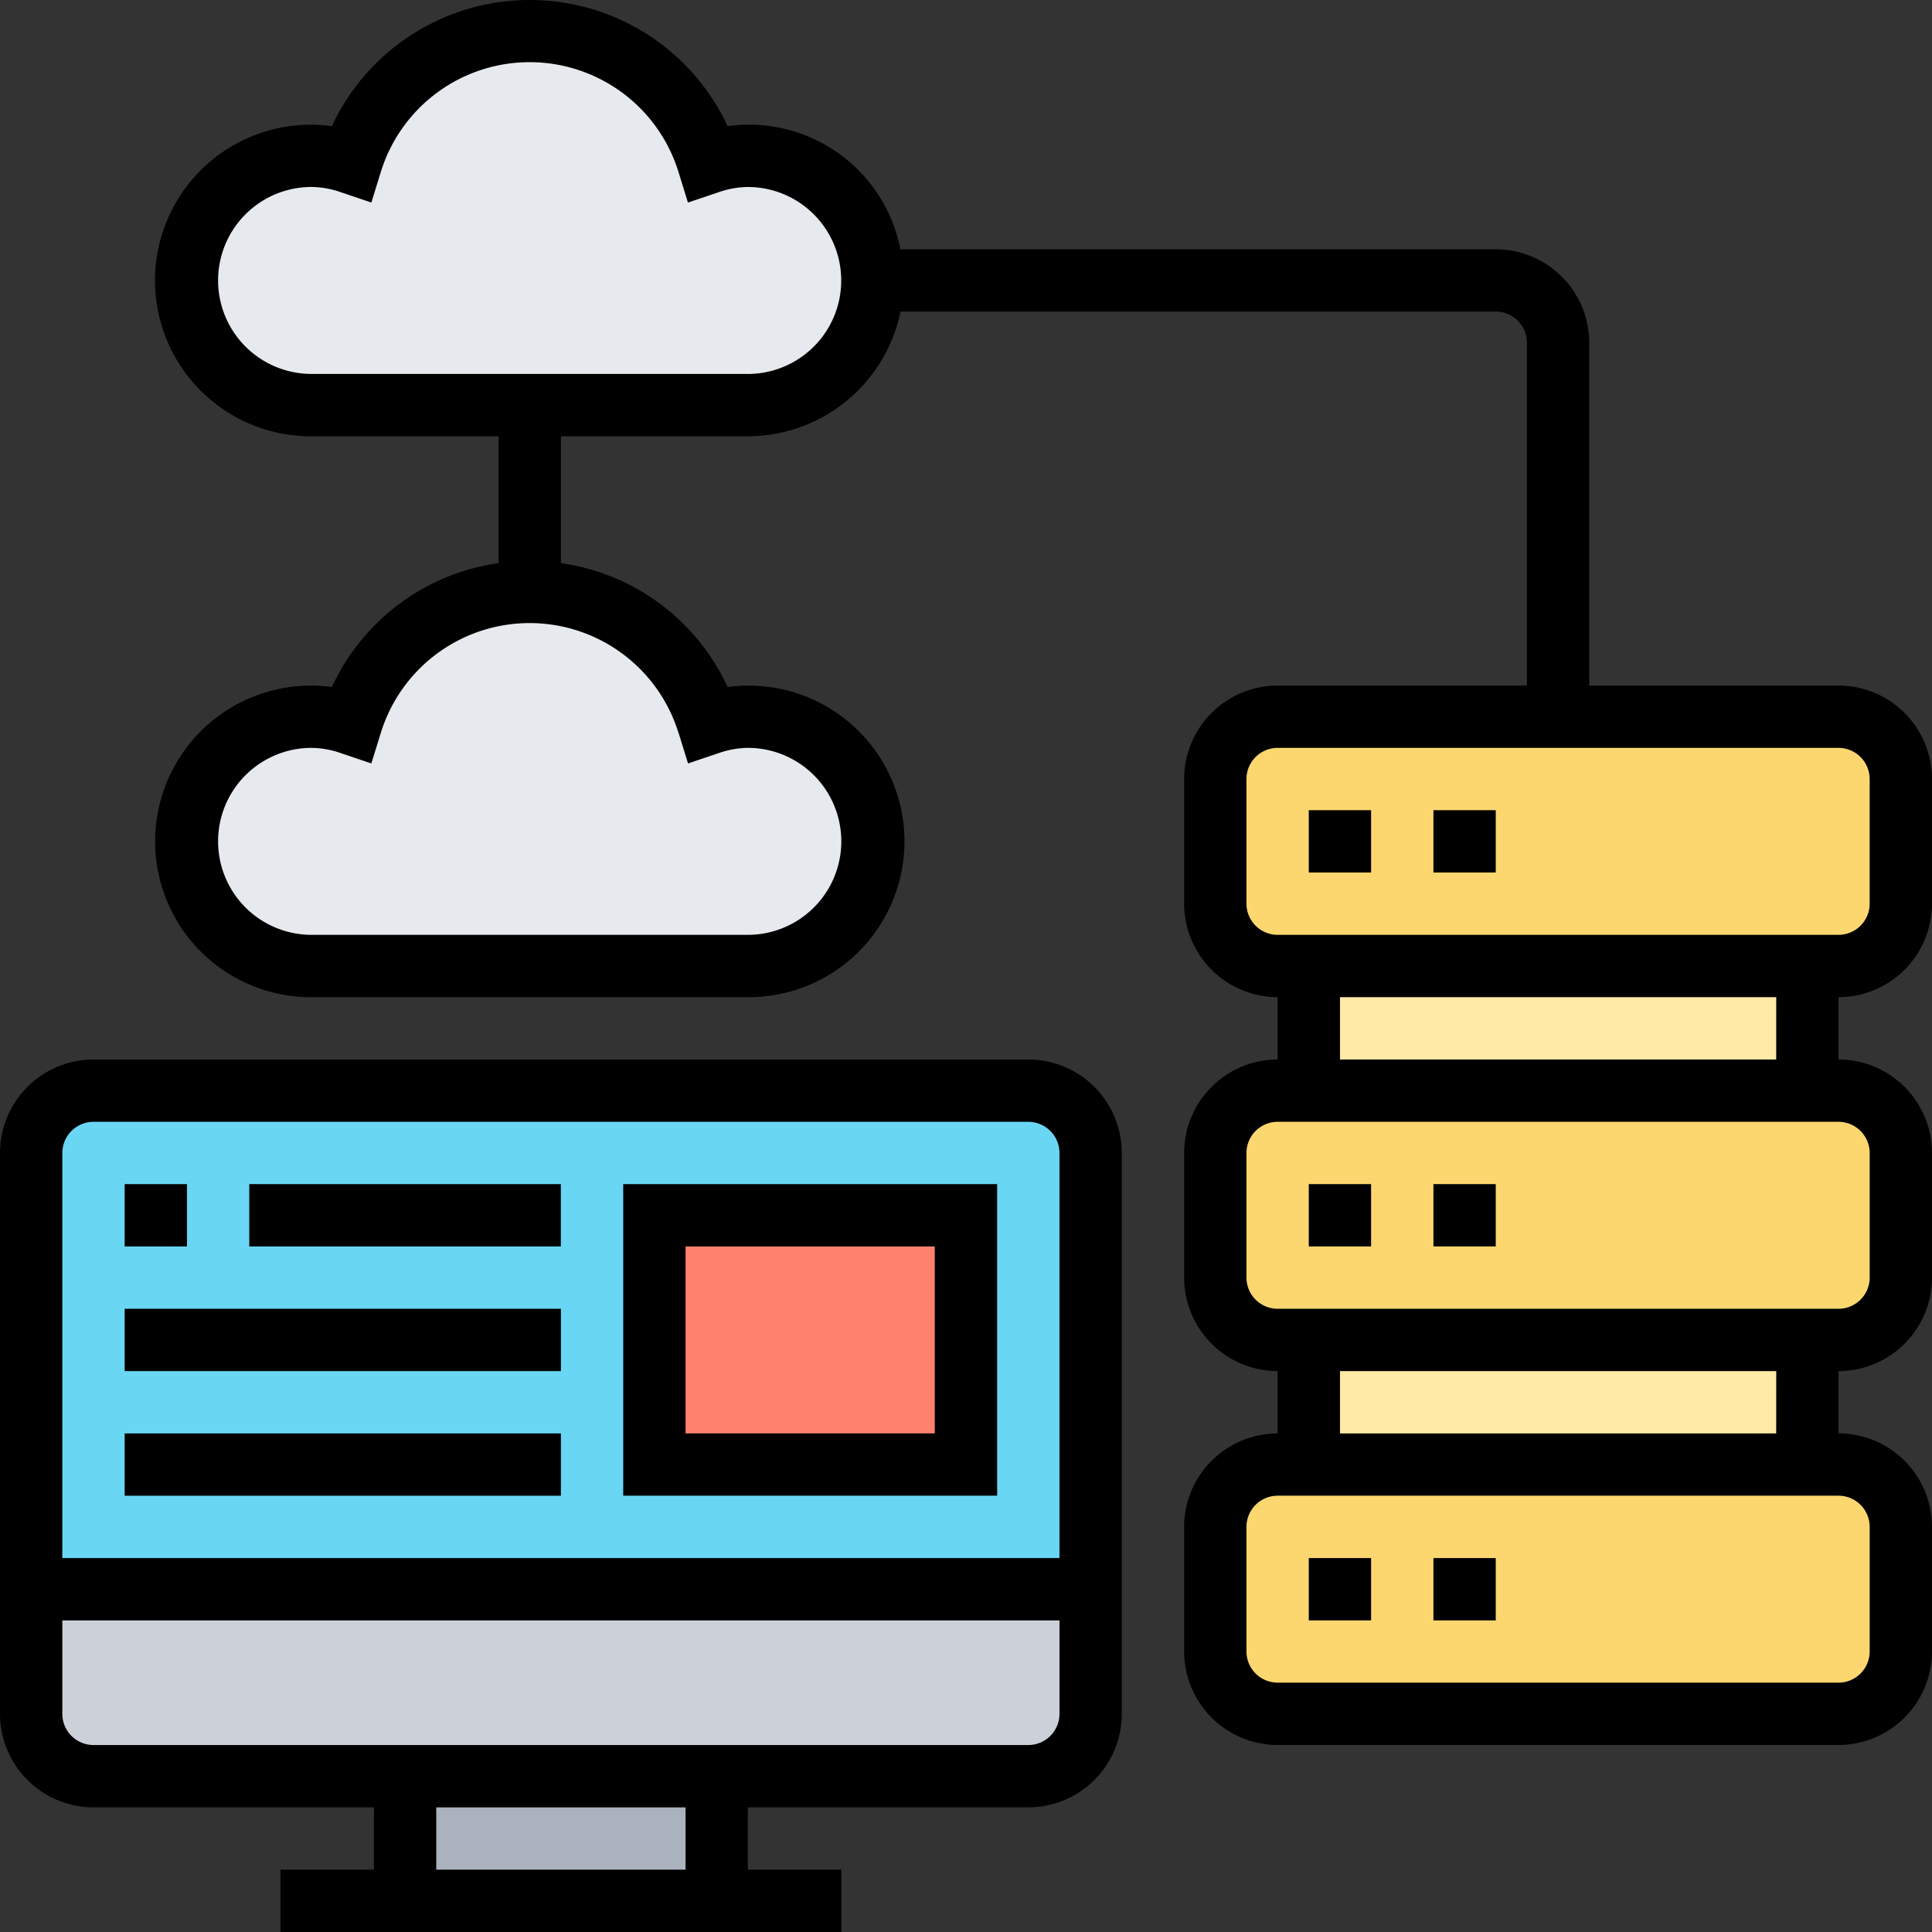<svg xmlns="http://www.w3.org/2000/svg" width="127.747" height="127.747" viewBox="0 0 127.747 127.747">
  <rect x="0" y="0" width="127.747" height="127.747" fill="#333333" stroke="none"/>
  <g id="Grupo_131952" data-name="Grupo 131952" transform="translate(1912.716 6092.566)">
    <g id="base-de-datos-en-la-nube" transform="translate(-1913.716 -6093.566)">
      <g id="Grupo_129727" data-name="Grupo 129727" transform="translate(3.06 3.06)">
        <g id="Grupo_129716" data-name="Grupo 129716" transform="translate(84.478 86.538)">
          <path id="Trazado_194922" data-name="Trazado 194922" d="M43,44H75.967v8.242H43Z" transform="translate(-43 -44)" fill="#ffeaa7"/>
        </g>
        <g id="Grupo_129717" data-name="Grupo 129717" transform="translate(84.478 61.813)">
          <path id="Trazado_194923" data-name="Trazado 194923" d="M43,32H75.967v8.242H43Z" transform="translate(-43 -32)" fill="#ffeaa7"/>
        </g>
        <g id="Grupo_129718" data-name="Grupo 129718" transform="translate(78.296 94.78)">
          <path id="Trazado_194924" data-name="Trazado 194924" d="M46.181,48H81.209a4.133,4.133,0,0,1,4.121,4.121v8.242a4.133,4.133,0,0,1-4.121,4.121H44.121A4.133,4.133,0,0,1,40,60.363V52.121A4.133,4.133,0,0,1,44.121,48Z" transform="translate(-40 -48)" fill="#fcd770"/>
        </g>
        <g id="Grupo_129719" data-name="Grupo 129719" transform="translate(78.296 70.055)">
          <path id="Trazado_194925" data-name="Trazado 194925" d="M46.181,36H81.209a4.133,4.133,0,0,1,4.121,4.121v8.242a4.133,4.133,0,0,1-4.121,4.121H44.121A4.133,4.133,0,0,1,40,48.363V40.121A4.133,4.133,0,0,1,44.121,36Z" transform="translate(-40 -36)" fill="#fcd770"/>
        </g>
        <g id="Grupo_129720" data-name="Grupo 129720" transform="translate(78.296 45.33)">
          <path id="Trazado_194926" data-name="Trazado 194926" d="M40,36.363V28.121A4.133,4.133,0,0,1,44.121,24H81.209a4.133,4.133,0,0,1,4.121,4.121v8.242a4.133,4.133,0,0,1-4.121,4.121H44.121A4.133,4.133,0,0,1,40,36.363Z" transform="translate(-40 -24)" fill="#fcd770"/>
        </g>
        <g id="Grupo_129721" data-name="Grupo 129721" transform="translate(24.725 115.384)">
          <path id="Trazado_194927" data-name="Trazado 194927" d="M14,58H34.6v8.242H14Z" transform="translate(-14 -58)" fill="#aab2bd"/>
        </g>
        <g id="Grupo_129722" data-name="Grupo 129722" transform="translate(0 103.022)">
          <path id="Trazado_194928" data-name="Trazado 194928" d="M72.055,52v8.242a4.133,4.133,0,0,1-4.121,4.121H6.121A4.133,4.133,0,0,1,2,60.242V52Z" transform="translate(-2 -52)" fill="#ccd1d9"/>
        </g>
        <g id="Grupo_129723" data-name="Grupo 129723" transform="translate(0 70.055)">
          <path id="Trazado_194929" data-name="Trazado 194929" d="M2,68.967V40.121A4.133,4.133,0,0,1,6.121,36H67.934a4.133,4.133,0,0,1,4.121,4.121V68.967Z" transform="translate(-2 -36)" fill="#69d6f4"/>
        </g>
        <g id="Grupo_129724" data-name="Grupo 129724" transform="translate(41.209 78.296)">
          <path id="Trazado_194930" data-name="Trazado 194930" d="M22,40H42.6V56.483H22Z" transform="translate(-22 -40)" fill="#ff826e"/>
        </g>
        <g id="Grupo_129725" data-name="Grupo 129725" transform="translate(10.302 37.088)">
          <path id="Trazado_194931" data-name="Trazado 194931" d="M44.088,28.242a8.242,8.242,0,0,1,0,16.483H15.242a8.242,8.242,0,0,1,0-16.483,8.4,8.4,0,0,1,2.617.453,12.363,12.363,0,0,1,23.613,0A8.4,8.4,0,0,1,44.088,28.242Z" transform="translate(-7 -20)" fill="#e6e9ed"/>
        </g>
        <g id="Grupo_129726" data-name="Grupo 129726" transform="translate(10.302)">
          <path id="Trazado_194932" data-name="Trazado 194932" d="M44.088,10.242a8.242,8.242,0,0,1,0,16.483H15.242a8.242,8.242,0,0,1,0-16.483,8.4,8.4,0,0,1,2.617.453,12.363,12.363,0,0,1,23.613,0A8.4,8.4,0,0,1,44.088,10.242Z" transform="translate(-7 -2)" fill="#e6e9ed"/>
        </g>
      </g>
      <g id="Grupo_129728" data-name="Grupo 129728" transform="translate(1 1)">
        <path id="Trazado_194933" data-name="Trazado 194933" d="M68.994,35H7.181A6.189,6.189,0,0,0,1,41.181V78.269A6.189,6.189,0,0,0,7.181,84.45H25.725v4.121H19.544v4.121H56.632V88.571H50.45V84.45H68.994a6.189,6.189,0,0,0,6.181-6.181V41.181A6.189,6.189,0,0,0,68.994,35ZM7.181,39.121H68.994a2.063,2.063,0,0,1,2.06,2.06V67.967H5.121V41.181A2.063,2.063,0,0,1,7.181,39.121ZM46.33,88.571H29.846V84.45H46.33Zm22.665-8.242H7.181a2.062,2.062,0,0,1-2.06-2.06V72.088H71.055v6.181A2.063,2.063,0,0,1,68.994,80.329Z" transform="translate(-1 35.055)"/>
        <path id="Trazado_194934" data-name="Trazado 194934" d="M45.725,39H21V59.6H45.725ZM41.6,55.483H25.121V43.121H41.6Z" transform="translate(20.209 39.296)"/>
        <path id="Trazado_194935" data-name="Trazado 194935" d="M5,39H9.121v4.121H5Z" transform="translate(3.242 39.296)"/>
        <path id="Trazado_194936" data-name="Trazado 194936" d="M9,39H29.6v4.121H9Z" transform="translate(7.483 39.296)"/>
        <path id="Trazado_194937" data-name="Trazado 194937" d="M5,43H33.846v4.121H5Z" transform="translate(3.242 43.538)"/>
        <path id="Trazado_194938" data-name="Trazado 194938" d="M5,47H33.846v4.121H5Z" transform="translate(3.242 47.78)"/>
        <path id="Trazado_194939" data-name="Trazado 194939" d="M43,51h4.121v4.121H43Z" transform="translate(43.538 52.022)"/>
        <path id="Trazado_194940" data-name="Trazado 194940" d="M47,51h4.121v4.121H47Z" transform="translate(47.78 52.022)"/>
        <path id="Trazado_194941" data-name="Trazado 194941" d="M43,39h4.121v4.121H43Z" transform="translate(43.538 39.296)"/>
        <path id="Trazado_194942" data-name="Trazado 194942" d="M47,39h4.121v4.121H47Z" transform="translate(47.78 39.296)"/>
        <path id="Trazado_194943" data-name="Trazado 194943" d="M123.445,60.753V52.511a6.189,6.189,0,0,0-6.181-6.181H100.78V23.665A6.189,6.189,0,0,0,94.6,17.483H55.236A10.206,10.206,0,0,0,43.809,9.341a14.432,14.432,0,0,0-26.167,0A10.3,10.3,0,1,0,16.3,29.846H28.665v8.39a14.328,14.328,0,0,0-11.023,8.192A10.3,10.3,0,1,0,16.3,66.934H45.148a10.3,10.3,0,1,0-1.339-20.505,14.317,14.317,0,0,0-11.023-8.192v-8.39H45.148A10.321,10.321,0,0,0,55.242,21.6H94.6a2.063,2.063,0,0,1,2.06,2.06V46.33H80.176a6.189,6.189,0,0,0-6.181,6.181v8.242a6.189,6.189,0,0,0,6.181,6.181v4.121a6.189,6.189,0,0,0-6.181,6.181v8.242a6.189,6.189,0,0,0,6.181,6.181V95.78a6.189,6.189,0,0,0-6.181,6.181V110.2a6.189,6.189,0,0,0,6.181,6.181h37.088a6.189,6.189,0,0,0,6.181-6.181v-8.242a6.189,6.189,0,0,0-6.181-6.181V91.659a6.189,6.189,0,0,0,6.181-6.181V77.236a6.189,6.189,0,0,0-6.181-6.181V66.934A6.189,6.189,0,0,0,123.445,60.753ZM40.568,49.461l.624,2.019,2-.674a6.033,6.033,0,0,1,1.953-.356,6.181,6.181,0,1,1,0,12.363H16.3a6.181,6.181,0,1,1,0-12.363,6.083,6.083,0,0,1,1.953.354l2,.676.624-2.017a10.3,10.3,0,0,1,19.685,0Zm4.58-23.736H16.3a6.181,6.181,0,0,1,0-12.363,6.083,6.083,0,0,1,1.953.354l2,.676.624-2.017a10.3,10.3,0,0,1,19.685,0l.624,2.019,2-.674a6.033,6.033,0,0,1,1.953-.356,6.181,6.181,0,0,1,0,12.363ZM78.115,60.753V52.511a2.063,2.063,0,0,1,2.06-2.06h37.088a2.063,2.063,0,0,1,2.06,2.06v8.242a2.063,2.063,0,0,1-2.06,2.06H80.176A2.063,2.063,0,0,1,78.115,60.753Zm41.209,41.209V110.2a2.063,2.063,0,0,1-2.06,2.06H80.176a2.063,2.063,0,0,1-2.06-2.06v-8.242a2.063,2.063,0,0,1,2.06-2.06h37.088A2.063,2.063,0,0,1,119.324,101.961Zm-6.181-6.181H84.3V91.659h28.846Zm6.181-18.544v8.242a2.063,2.063,0,0,1-2.06,2.06H80.176a2.063,2.063,0,0,1-2.06-2.06V77.236a2.063,2.063,0,0,1,2.06-2.06h37.088A2.063,2.063,0,0,1,119.324,77.236Zm-6.181-6.181H84.3V66.934h28.846Z" transform="translate(4.302 -1)"/>
        <path id="Trazado_194944" data-name="Trazado 194944" d="M43,27h4.121v4.121H43Z" transform="translate(43.538 26.571)"/>
        <path id="Trazado_194945" data-name="Trazado 194945" d="M47,27h4.121v4.121H47Z" transform="translate(47.78 26.571)"/>
      </g>
    </g>
  </g>
</svg>
